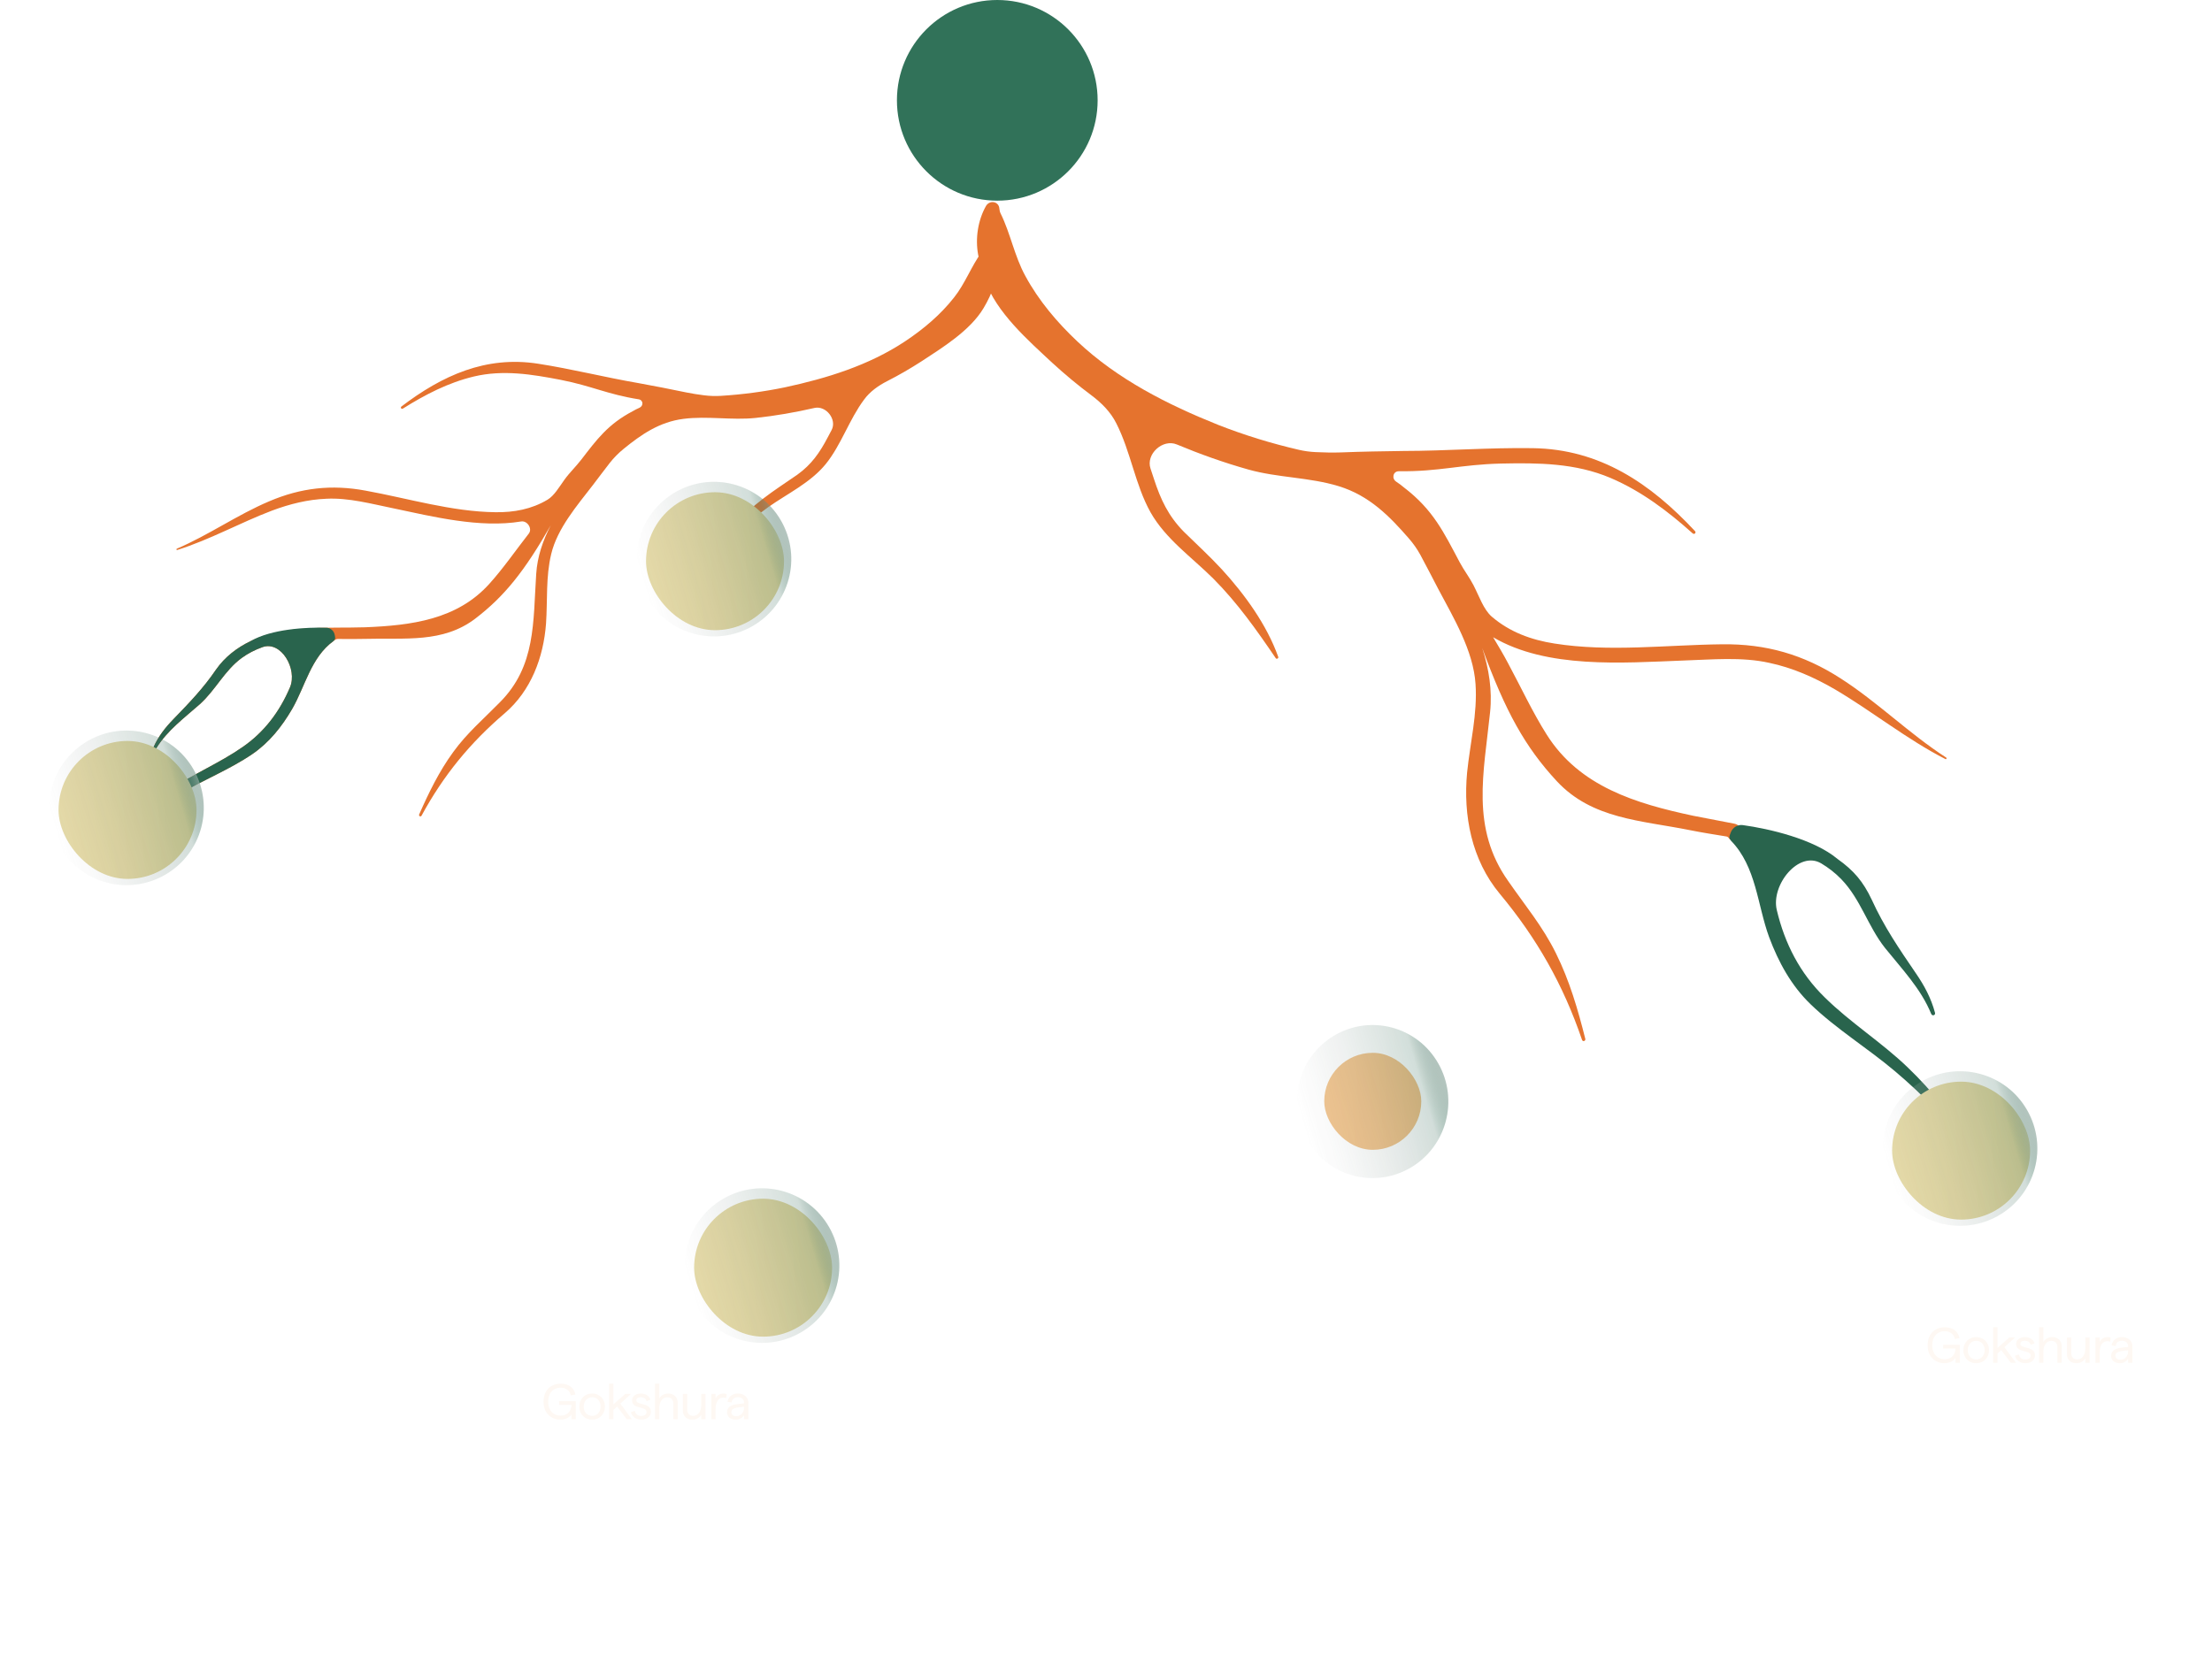 <svg width="1058" height="792" viewBox="0 0 1058 792" fill="none" xmlns="http://www.w3.org/2000/svg" xmlns:xlink="http://www.w3.org/1999/xlink">
<g clip-path="url(#clip0_978_18583)">
<path d="M475.333 118.838C474.36 116.336 470.847 116.327 470.216 119.022V119.022C470.056 119.626 469.829 120.204 469.46 120.709C464.572 127.404 461.634 135.637 456.347 142.299C449.815 150.632 441.605 157.515 432.872 163.321C415.558 174.807 395.463 181.003 375.407 185.312C365.341 187.402 355.125 188.743 344.827 189.387C342.119 189.556 339.401 189.463 336.71 189.117C333.88 188.754 331.023 188.326 328.22 187.747C320.49 186.102 312.897 184.683 305.201 183.259C289.191 180.501 273.47 176.512 257.375 174.013C232.412 170.112 211.496 179.639 191.983 194.498C191.407 194.955 191.922 195.886 192.686 195.495C203.286 188.835 214.405 183.047 226.699 180.122C240.665 176.816 254.413 179.079 268.217 181.74C283.136 184.669 290.47 188.653 305.515 191.046V191.046C307.704 191.388 307.864 194.209 305.834 195.097C304.697 195.595 303.605 196.142 302.614 196.744C290.77 202.953 285.395 210.342 277.99 219.951C275.439 223.261 272.353 226.174 269.924 229.574C267.402 233.105 265.058 237.171 261.873 239.078C254.279 243.631 245.734 245.2 236.927 245.059C216.107 244.811 195.221 238.441 174.817 234.727C158.554 231.724 143.931 233.36 128.711 239.86C113.524 246.288 99.847 255.988 84.582 262.515C84.238 262.675 84.359 263.252 84.775 263.124C100.407 258.209 114.775 250.12 130.081 244.297C138.551 241.13 147.196 238.965 156.127 238.614C166.749 238.074 177.64 241.059 187.927 243.154C207.013 247.176 229.532 252.771 249.268 249.486C252.195 248.998 254.75 252.899 252.945 255.254V255.254C246.645 263.305 240.87 271.745 234.08 279.291C218.605 296.524 196.645 299.212 174.646 300.112C156.879 300.673 136.393 298.829 119.927 306.693C113.361 309.843 107.572 314.286 103.338 320.335C97.261 329.288 90.42 336.349 82.872 344.154C79.038 348.084 75.824 352.245 73.556 357.181C73.107 358.068 74.309 358.678 74.829 357.866C80.138 349.362 88.157 343.481 95.577 336.914C103.123 330.148 107.34 320.863 115.601 314.802C118.633 312.583 121.977 310.897 125.534 309.619C134.471 306.406 142.398 320.107 138.694 328.853V328.853C133.743 340.506 126.4 350.297 115.922 357.489C105.137 365.005 92.731 370.121 81.805 377.528C71.181 384.714 61.579 393.292 53.246 402.951C52.585 403.668 53.586 404.532 54.215 403.887C63.785 394.385 74.541 386.531 86.129 379.725C97.476 373.054 109.858 368.156 120.68 360.789C128.801 355.248 134.849 347.597 139.745 339.191C146.056 328.227 148.712 314.54 159.511 306.689V306.689C160.128 306.199 160.803 305.688 161.591 305.694C166.239 305.731 170.724 305.78 174.899 305.657C193.705 305.113 211.842 307.775 227.34 295.959C241.341 285.234 250.858 273.299 263.441 251.298C259.648 258.596 256.993 266.325 256.465 274.616C254.939 297.517 256.386 318.749 239.003 336.089C231.229 344.03 223.351 350.708 216.786 359.787C210.023 369.047 205.061 379.279 200.489 389.646C200.191 390.424 201.176 390.98 201.618 390.253C212.104 370.969 224.78 355.471 241.379 341.273C253.992 330.486 259.953 314.545 261.168 298.349C261.925 287.184 261.002 275.974 263.652 265.038C266.579 252.813 276.023 241.871 283.509 232.16C286.217 228.629 288.874 225.032 291.628 221.51C293.603 218.985 295.874 216.707 298.363 214.686C306.687 207.929 315.323 201.87 326.914 200.396C338.368 198.927 349.951 201.152 361.438 199.948C370.895 198.947 380.263 197.312 389.506 195.188V195.188C395.088 193.882 400.453 200.725 397.744 205.777C397.112 206.956 396.487 208.137 395.864 209.318C391.995 216.686 388.12 222.224 381.405 227.079C375.892 230.905 370.287 234.507 364.923 238.632C354.871 246.444 344.804 256.26 338.512 267.444C338.119 268.056 338.989 268.578 339.346 268.11C348.308 258.801 356.978 250.109 367.469 242.624C376.717 236.095 387.659 230.972 394.966 222C402.385 212.813 406.138 200.77 413.282 191.19V191.19C416.112 187.314 420.109 184.501 424.385 182.321C429.965 179.478 435.429 176.311 440.855 172.809C450.487 166.455 463.997 158.277 470.48 147.343C472.545 143.862 474.33 140.153 475.551 136.294C477.347 130.613 477.263 124.195 475.333 118.838Z" fill="#E5732E"/>
<path d="M103.337 320.333C107.572 314.285 113.361 309.842 119.927 306.692C129.802 300.942 146.549 300.018 156.184 300.327C158.148 300.39 159.754 301.85 160.101 303.784L160.285 304.807C160.42 305.554 160.105 306.215 159.511 306.687C148.711 314.539 146.056 328.226 139.744 339.19C134.849 347.595 128.801 355.247 120.68 360.787C109.858 368.155 97.476 373.053 86.128 379.724C74.54 386.53 63.784 394.384 54.214 403.885C53.586 404.531 52.584 403.667 53.246 402.95C61.578 393.291 71.181 384.713 81.805 377.527C92.731 370.12 105.137 365.004 115.922 357.488C126.4 350.295 133.743 340.505 138.694 328.852C142.397 320.106 134.471 306.405 125.533 309.617C121.977 310.896 118.632 312.581 115.601 314.801C107.34 320.862 103.122 330.147 95.577 336.913C88.157 343.479 80.138 349.361 74.828 357.865C74.309 358.677 73.106 358.067 73.556 357.179C75.823 352.244 79.038 348.082 82.872 344.153L82.989 344.031C90.491 336.274 97.293 329.24 103.337 320.333Z" fill="#29644D"/>
<path d="M471.622 98.506C473.378 95.576 477.785 96.318 478 99.832V99.832C478.071 100.625 478.231 101.398 478.585 102.11C483.28 111.555 485.201 122.509 490.403 131.996C496.808 143.847 505.628 154.238 515.335 163.39C534.586 181.506 558.459 193.584 582.686 203.287C595.205 208.2 608.093 212.153 621.243 215.204C623.886 215.817 626.58 216.18 629.291 216.304C633.276 216.486 637.329 216.593 641.34 216.454C651.386 216.048 661.213 215.896 671.169 215.76C691.838 215.733 712.408 214.099 733.128 214.416C765.268 214.875 789.457 231.305 810.742 254.121C811.367 254.818 810.521 255.875 809.647 255.221C797.781 244.597 785.079 234.955 770.287 228.652C753.482 221.513 735.756 221.404 717.875 221.782C698.537 222.257 688.487 225.682 669.106 225.458V225.458C666.287 225.418 665.483 228.921 667.838 230.47C669.158 231.338 670.41 232.258 671.524 233.226C685.541 243.928 690.569 254.733 698.232 269.119C700.197 272.807 702.786 276.164 704.714 279.871C707.472 285.175 709.581 291.652 713.54 295.047C722.088 302.385 732.468 306.184 743.542 307.895C769.705 312.046 797.263 308.535 823.646 308.251C844.685 307.97 862.673 313.157 880.366 324.57C898.033 335.886 913.107 350.983 930.85 362.44C931.247 362.714 930.972 363.411 930.478 363.162C911.928 353.647 895.644 340.424 877.696 329.841C867.754 324.053 857.376 319.486 846.252 317.131C833.046 314.177 818.749 315.586 805.4 316.008C775.928 317.142 739.899 320.02 714.161 304.876L714.462 305.38C716.81 309.307 719.15 313.222 721.27 317.247C727.444 328.693 732.878 340.515 739.775 351.434C755.488 376.362 782.452 384.44 809.846 390.284L829.609 394.091C833.805 394.899 833.622 400.965 829.385 401.519L828.157 401.679C827.694 401.739 827.196 401.546 826.971 401.136V401.136C826.709 400.658 826.297 400.29 825.76 400.203C819.66 399.208 813.768 398.277 808.341 397.183C784.874 392.471 761.558 391.921 744.655 373.782C729.395 357.33 720.019 340.324 708.956 310.035C712.147 320 713.82 330.262 712.705 340.773C709.71 369.82 703.345 396.136 721.428 421.606C729.474 433.232 737.923 443.295 744.209 456.087C750.706 469.149 754.735 483.045 758.247 497.026C758.454 498.065 757.099 498.551 756.7 497.544C747.684 471.114 735.11 448.961 717.336 427.599C703.831 411.368 699.772 390.099 701.721 369.528C703.164 355.364 706.725 341.503 705.745 327.222C704.695 311.262 695.197 295.517 687.891 281.734C685.048 276.34 682.298 270.863 679.366 265.484C677.832 262.67 675.975 260.045 673.871 257.625C664.624 246.989 654.942 237.069 640.267 232.597C626.217 228.299 611.214 228.607 597.068 224.635C585.422 221.352 574.025 217.294 562.888 212.649V212.649C556.169 209.815 547.973 217.247 550.288 224.163C550.827 225.776 551.359 227.392 551.887 229.007C555.159 239.076 558.832 246.851 566.212 254.379C572.305 260.359 578.562 266.077 584.406 272.4C595.337 284.351 605.857 298.819 611.351 314.193C611.712 315.045 610.509 315.512 610.161 314.85C600.919 301.255 591.909 288.495 580.357 276.861C570.159 266.69 557.535 257.92 550.295 245.102C542.96 231.991 540.834 216.084 533.93 202.54V202.54C531.211 197.072 526.801 192.688 521.906 189.038C515.518 184.275 509.344 179.133 503.291 173.578C492.206 163.202 476.337 149.488 471.035 133.732C469.745 129.896 468.628 125.963 467.874 121.986C466.366 114.023 467.792 105.271 471.622 98.506Z" fill="#E5732E"/>
<circle cx="7" cy="7" r="6" transform="matrix(1 0 0 -1 334 275)" fill="#317259" stroke="#578574" stroke-width="2"/>
<circle cx="7" cy="7" r="6" transform="matrix(1 0 0 -1 357 622)" fill="#317259" stroke="#578574" stroke-width="2"/>
<circle cx="477" cy="48" r="48" fill="#317259"/>
<g filter="url(#filter0_f_978_18583)">
<rect x="309" y="235.5" width="66" height="66" rx="33" fill="#E1D59C"/>
</g>
<path d="M312.847 243.914H369.837V291.406H312.847V243.914Z" fill="url(#pattern0_978_18583)"/>
<g filter="url(#filter1_f_978_18583)">
<circle cx="341.5" cy="267.5" r="36.969" transform="rotate(150 341.5 267.5)" fill="url(#paint0_radial_978_18583)"/>
<circle cx="341.5" cy="267.5" r="36.969" transform="rotate(150 341.5 267.5)" fill="url(#paint1_radial_978_18583)"/>
</g>
<circle cx="341.5" cy="267.5" r="36.969" transform="rotate(-6.995 341.5 267.5)" fill="url(#paint2_radial_978_18583)"/>
<circle cx="341.5" cy="267.5" r="36.969" transform="rotate(-6.995 341.5 267.5)" fill="url(#paint3_radial_978_18583)"/>
<g filter="url(#filter2_f_978_18583)">
<rect x="633.385" y="503.703" width="46.412" height="46.412" rx="23.206" fill="#F0BF84"/>
</g>
<path d="M628.616 503.387H684.76V550.174H628.616V503.387Z" fill="url(#pattern1_978_18583)"/>
<g filter="url(#filter3_f_978_18583)">
<ellipse cx="36.328" cy="36.511" rx="36.328" ry="36.511" transform="matrix(-0.864 0.504 -0.496 -0.868 706 540.398)" fill="url(#paint4_radial_978_18583)"/>
<ellipse cx="36.328" cy="36.511" rx="36.328" ry="36.511" transform="matrix(-0.864 0.504 -0.496 -0.868 706 540.398)" fill="url(#paint5_radial_978_18583)"/>
</g>
<ellipse cx="36.242" cy="36.597" rx="36.242" ry="36.597" transform="matrix(0.992 -0.123 0.121 0.993 616.121 495.129)" fill="url(#paint6_radial_978_18583)"/>
<ellipse cx="36.242" cy="36.597" rx="36.242" ry="36.597" transform="matrix(0.992 -0.123 0.121 0.993 616.121 495.129)" fill="url(#paint7_radial_978_18583)"/>
<g filter="url(#filter4_f_978_18583)">
<rect x="28" y="354.5" width="66" height="66" rx="33" fill="#E1D59C"/>
</g>
<path d="M31.847 362.914H88.837V410.406H31.847V362.914Z" fill="url(#pattern2_978_18583)"/>
<g filter="url(#filter5_f_978_18583)">
<circle cx="60.5" cy="386.5" r="36.969" transform="rotate(150 60.5 386.5)" fill="url(#paint8_radial_978_18583)"/>
<circle cx="60.5" cy="386.5" r="36.969" transform="rotate(150 60.5 386.5)" fill="url(#paint9_radial_978_18583)"/>
</g>
<circle cx="60.5" cy="386.5" r="36.969" transform="rotate(-6.995 60.5 386.5)" fill="url(#paint10_radial_978_18583)"/>
<circle cx="60.5" cy="386.5" r="36.969" transform="rotate(-6.995 60.5 386.5)" fill="url(#paint11_radial_978_18583)"/>
<g filter="url(#filter6_f_978_18583)">
<rect x="332" y="573.5" width="66" height="66" rx="33" fill="#E1D59C"/>
</g>
<path d="M335.847 581.914H392.837V629.406H335.847V581.914Z" fill="url(#pattern3_978_18583)"/>
<g filter="url(#filter7_f_978_18583)">
<circle cx="364.5" cy="605.5" r="36.969" transform="rotate(150 364.5 605.5)" fill="url(#paint12_radial_978_18583)"/>
<circle cx="364.5" cy="605.5" r="36.969" transform="rotate(150 364.5 605.5)" fill="url(#paint13_radial_978_18583)"/>
</g>
<circle cx="364.5" cy="605.5" r="36.969" transform="rotate(-6.995 364.5 605.5)" fill="url(#paint14_radial_978_18583)"/>
<circle cx="364.5" cy="605.5" r="36.969" transform="rotate(-6.995 364.5 605.5)" fill="url(#paint15_radial_978_18583)"/>
<path d="M930.048 652.192C928.912 652.192 927.848 652 926.856 651.616C925.88 651.216 925.024 650.648 924.288 649.912C923.552 649.176 922.984 648.28 922.584 647.224C922.184 646.152 921.984 644.944 921.984 643.6C921.984 642.304 922.176 641.128 922.56 640.072C922.944 639.016 923.496 638.112 924.216 637.36C924.952 636.608 925.816 636.032 926.808 635.632C927.816 635.216 928.936 635.008 930.168 635.008C931.448 635.008 932.576 635.216 933.552 635.632C934.544 636.048 935.352 636.648 935.976 637.432C936.6 638.216 937.008 639.144 937.2 640.216L934.992 640.6C934.864 639.864 934.584 639.224 934.152 638.68C933.72 638.12 933.16 637.688 932.472 637.384C931.8 637.064 931.024 636.904 930.144 636.904C929.248 636.904 928.432 637.064 927.696 637.384C926.976 637.688 926.352 638.136 925.824 638.728C925.296 639.32 924.888 640.032 924.6 640.864C924.328 641.68 924.192 642.592 924.192 643.6C924.192 644.96 924.44 646.144 924.936 647.152C925.432 648.16 926.128 648.936 927.024 649.48C927.936 650.024 928.992 650.296 930.192 650.296C930.96 650.296 931.656 650.176 932.28 649.936C932.92 649.68 933.464 649.32 933.912 648.856C934.36 648.392 934.704 647.848 934.944 647.224C935.2 646.6 935.336 645.912 935.352 645.16H929.424V643.384H937.392V652H935.328V649.6C935.088 650.096 934.704 650.544 934.176 650.944C933.648 651.328 933.032 651.632 932.328 651.856C931.624 652.08 930.864 652.192 930.048 652.192ZM945.223 652.192C944.039 652.192 942.983 651.928 942.055 651.4C941.143 650.856 940.423 650.12 939.895 649.192C939.367 648.248 939.103 647.168 939.103 645.952C939.103 645.04 939.255 644.208 939.559 643.456C939.863 642.688 940.287 642.024 940.831 641.464C941.375 640.904 942.015 640.472 942.751 640.168C943.503 639.864 944.327 639.712 945.223 639.712C946.407 639.712 947.455 639.984 948.367 640.528C949.295 641.056 950.023 641.792 950.551 642.736C951.079 643.664 951.343 644.736 951.343 645.952C951.343 646.864 951.191 647.704 950.887 648.472C950.583 649.224 950.151 649.88 949.591 650.44C949.047 651 948.407 651.432 947.671 651.736C946.935 652.04 946.119 652.192 945.223 652.192ZM945.223 650.392C945.815 650.392 946.351 650.288 946.831 650.08C947.327 649.856 947.751 649.552 948.103 649.168C948.471 648.768 948.751 648.296 948.943 647.752C949.151 647.208 949.255 646.608 949.255 645.952C949.255 645.072 949.079 644.296 948.727 643.624C948.391 642.952 947.919 642.432 947.311 642.064C946.703 641.68 946.007 641.488 945.223 641.488C944.631 641.488 944.087 641.6 943.591 641.824C943.111 642.032 942.687 642.336 942.319 642.736C941.967 643.12 941.687 643.592 941.479 644.152C941.287 644.696 941.191 645.296 941.191 645.952C941.191 646.816 941.359 647.592 941.695 648.28C942.047 648.952 942.527 649.472 943.135 649.84C943.743 650.208 944.439 650.392 945.223 650.392ZM953.336 652V635.008H955.4V652H953.336ZM955.16 647.776V645.112L961.04 639.904H963.8L955.16 647.776ZM961.76 652L956.864 645.52L958.448 644.2L964.232 652H961.76ZM968.769 652.192C967.857 652.192 967.057 652.04 966.369 651.736C965.681 651.416 965.113 650.992 964.665 650.464C964.233 649.92 963.929 649.304 963.753 648.616L965.625 648.016C965.801 648.784 966.153 649.384 966.681 649.816C967.209 650.232 967.905 650.44 968.769 650.44C969.265 650.44 969.697 650.368 970.065 650.224C970.433 650.064 970.721 649.848 970.929 649.576C971.137 649.304 971.241 648.96 971.241 648.544C971.241 648.112 971.121 647.776 970.881 647.536C970.641 647.28 970.313 647.08 969.897 646.936C969.481 646.776 969.025 646.64 968.529 646.528C968.033 646.4 967.537 646.264 967.041 646.12C966.561 645.96 966.113 645.76 965.697 645.52C965.281 645.264 964.945 644.936 964.689 644.536C964.449 644.12 964.329 643.6 964.329 642.976C964.329 642.352 964.497 641.792 964.833 641.296C965.185 640.8 965.673 640.416 966.297 640.144C966.921 639.856 967.633 639.712 968.433 639.712C969.233 639.712 969.945 639.832 970.569 640.072C971.209 640.312 971.745 640.656 972.177 641.104C972.625 641.552 972.937 642.088 973.113 642.712L971.241 643.384C971.049 642.68 970.705 642.184 970.209 641.896C969.713 641.608 969.121 641.464 968.433 641.464C968.049 641.464 967.697 641.52 967.377 641.632C967.073 641.728 966.825 641.88 966.633 642.088C966.441 642.296 966.345 642.568 966.345 642.904C966.345 643.288 966.473 643.592 966.729 643.816C966.985 644.024 967.321 644.2 967.737 644.344C968.153 644.472 968.601 644.6 969.081 644.728C969.577 644.84 970.073 644.976 970.569 645.136C971.065 645.28 971.521 645.488 971.937 645.76C972.353 646.016 972.689 646.368 972.945 646.816C973.201 647.248 973.329 647.808 973.329 648.496C973.329 649.216 973.129 649.856 972.729 650.416C972.329 650.976 971.785 651.416 971.097 651.736C970.425 652.04 969.649 652.192 968.769 652.192ZM975.298 652V635.008H977.338V641.992C977.578 641.576 977.906 641.192 978.322 640.84C978.738 640.488 979.226 640.216 979.786 640.024C980.346 639.816 980.962 639.712 981.634 639.712C982.482 639.712 983.242 639.888 983.914 640.24C984.602 640.576 985.138 641.072 985.522 641.728C985.922 642.368 986.122 643.152 986.122 644.08V652H984.058V644.536C984.058 643.88 983.938 643.328 983.698 642.88C983.458 642.432 983.13 642.096 982.714 641.872C982.298 641.632 981.802 641.512 981.226 641.512C980.442 641.512 979.754 641.728 979.162 642.16C978.586 642.592 978.138 643.208 977.818 644.008C977.498 644.792 977.338 645.728 977.338 646.816V652H975.298ZM993.107 652.192C992.243 652.192 991.467 652.024 990.779 651.688C990.107 651.336 989.579 650.84 989.195 650.2C988.811 649.56 988.619 648.776 988.619 647.848V639.904H990.683V647.368C990.683 648.008 990.795 648.56 991.019 649.024C991.259 649.472 991.587 649.816 992.003 650.056C992.435 650.28 992.931 650.392 993.491 650.392C994.291 650.392 994.979 650.176 995.555 649.744C996.147 649.312 996.603 648.696 996.923 647.896C997.243 647.096 997.403 646.16 997.403 645.088V639.904H999.443V652H997.403V649.912C997.147 650.328 996.811 650.712 996.395 651.064C995.995 651.416 995.515 651.696 994.955 651.904C994.395 652.096 993.779 652.192 993.107 652.192ZM1002.23 652V639.904H1004.27V642.04C1004.51 641.528 1004.82 641.096 1005.2 640.744C1005.59 640.392 1006.03 640.136 1006.52 639.976C1007.02 639.8 1007.52 639.712 1008.04 639.712C1008.29 639.712 1008.56 639.736 1008.83 639.784C1009.1 639.816 1009.33 639.88 1009.52 639.976L1009.38 641.92C1009.11 641.792 1008.84 641.72 1008.59 641.704C1008.33 641.672 1008.08 641.656 1007.82 641.656C1007.32 641.656 1006.85 641.776 1006.4 642.016C1005.97 642.256 1005.6 642.608 1005.28 643.072C1004.96 643.536 1004.71 644.112 1004.53 644.8C1004.36 645.488 1004.27 646.272 1004.27 647.152V652H1002.23ZM1014.02 652.192C1013.14 652.192 1012.38 652.048 1011.74 651.76C1011.1 651.456 1010.61 651.04 1010.25 650.512C1009.92 649.984 1009.75 649.392 1009.75 648.736C1009.75 647.52 1010.18 646.592 1011.05 645.952C1011.93 645.312 1013.33 644.896 1015.27 644.704L1018.25 644.392V645.976L1015.39 646.312C1014.56 646.408 1013.88 646.552 1013.35 646.744C1012.82 646.92 1012.43 647.16 1012.17 647.464C1011.93 647.768 1011.81 648.168 1011.81 648.664C1011.81 649.256 1012.03 649.72 1012.46 650.056C1012.89 650.376 1013.47 650.536 1014.19 650.536C1014.91 650.536 1015.54 650.36 1016.09 650.008C1016.65 649.64 1017.08 649.16 1017.38 648.568C1017.7 647.96 1017.86 647.304 1017.86 646.6V644.008C1017.86 643.464 1017.73 643.008 1017.48 642.64C1017.24 642.272 1016.9 641.984 1016.47 641.776C1016.04 641.568 1015.53 641.464 1014.93 641.464C1014.37 641.464 1013.88 641.56 1013.45 641.752C1013.03 641.928 1012.69 642.208 1012.41 642.592C1012.16 642.976 1011.99 643.448 1011.91 644.008L1009.94 643.672C1010.09 642.904 1010.37 642.224 1010.81 641.632C1011.24 641.024 1011.81 640.552 1012.51 640.216C1013.21 639.88 1014.02 639.712 1014.93 639.712C1015.89 639.712 1016.75 639.896 1017.5 640.264C1018.25 640.616 1018.85 641.136 1019.28 641.824C1019.71 642.496 1019.93 643.296 1019.93 644.224V652H1017.86V649.984C1017.7 650.368 1017.43 650.728 1017.05 651.064C1016.66 651.4 1016.21 651.672 1015.68 651.88C1015.15 652.088 1014.6 652.192 1014.02 652.192Z" fill="#FEF8F3"/>
<path d="M268.048 679.192C266.912 679.192 265.848 679 264.856 678.616C263.88 678.216 263.024 677.648 262.288 676.912C261.552 676.176 260.984 675.28 260.584 674.224C260.184 673.152 259.984 671.944 259.984 670.6C259.984 669.304 260.176 668.128 260.56 667.072C260.944 666.016 261.496 665.112 262.216 664.36C262.952 663.608 263.816 663.032 264.808 662.632C265.816 662.216 266.936 662.008 268.168 662.008C269.448 662.008 270.576 662.216 271.552 662.632C272.544 663.048 273.352 663.648 273.976 664.432C274.6 665.216 275.008 666.144 275.2 667.216L272.992 667.6C272.864 666.864 272.584 666.224 272.152 665.68C271.72 665.12 271.16 664.688 270.472 664.384C269.8 664.064 269.024 663.904 268.144 663.904C267.248 663.904 266.432 664.064 265.696 664.384C264.976 664.688 264.352 665.136 263.824 665.728C263.296 666.32 262.888 667.032 262.6 667.864C262.328 668.68 262.192 669.592 262.192 670.6C262.192 671.96 262.44 673.144 262.936 674.152C263.432 675.16 264.128 675.936 265.024 676.48C265.936 677.024 266.992 677.296 268.192 677.296C268.96 677.296 269.656 677.176 270.28 676.936C270.92 676.68 271.464 676.32 271.912 675.856C272.36 675.392 272.704 674.848 272.944 674.224C273.2 673.6 273.336 672.912 273.352 672.16H267.424V670.384H275.392V679H273.328V676.6C273.088 677.096 272.704 677.544 272.176 677.944C271.648 678.328 271.032 678.632 270.328 678.856C269.624 679.08 268.864 679.192 268.048 679.192ZM283.223 679.192C282.039 679.192 280.983 678.928 280.055 678.4C279.143 677.856 278.423 677.12 277.895 676.192C277.367 675.248 277.103 674.168 277.103 672.952C277.103 672.04 277.255 671.208 277.559 670.456C277.863 669.688 278.287 669.024 278.831 668.464C279.375 667.904 280.015 667.472 280.751 667.168C281.503 666.864 282.327 666.712 283.223 666.712C284.407 666.712 285.455 666.984 286.367 667.528C287.295 668.056 288.023 668.792 288.551 669.736C289.079 670.664 289.343 671.736 289.343 672.952C289.343 673.864 289.191 674.704 288.887 675.472C288.583 676.224 288.151 676.88 287.591 677.44C287.047 678 286.407 678.432 285.671 678.736C284.935 679.04 284.119 679.192 283.223 679.192ZM283.223 677.392C283.815 677.392 284.351 677.288 284.831 677.08C285.327 676.856 285.751 676.552 286.103 676.168C286.471 675.768 286.751 675.296 286.943 674.752C287.151 674.208 287.255 673.608 287.255 672.952C287.255 672.072 287.079 671.296 286.727 670.624C286.391 669.952 285.919 669.432 285.311 669.064C284.703 668.68 284.007 668.488 283.223 668.488C282.631 668.488 282.087 668.6 281.591 668.824C281.111 669.032 280.687 669.336 280.319 669.736C279.967 670.12 279.687 670.592 279.479 671.152C279.287 671.696 279.191 672.296 279.191 672.952C279.191 673.816 279.359 674.592 279.695 675.28C280.047 675.952 280.527 676.472 281.135 676.84C281.743 677.208 282.439 677.392 283.223 677.392ZM291.336 679V662.008H293.4V679H291.336ZM293.16 674.776V672.112L299.04 666.904H301.8L293.16 674.776ZM299.76 679L294.864 672.52L296.448 671.2L302.232 679H299.76ZM306.769 679.192C305.857 679.192 305.057 679.04 304.369 678.736C303.681 678.416 303.113 677.992 302.665 677.464C302.233 676.92 301.929 676.304 301.753 675.616L303.625 675.016C303.801 675.784 304.153 676.384 304.681 676.816C305.209 677.232 305.905 677.44 306.769 677.44C307.265 677.44 307.697 677.368 308.065 677.224C308.433 677.064 308.721 676.848 308.929 676.576C309.137 676.304 309.241 675.96 309.241 675.544C309.241 675.112 309.121 674.776 308.881 674.536C308.641 674.28 308.313 674.08 307.897 673.936C307.481 673.776 307.025 673.64 306.529 673.528C306.033 673.4 305.537 673.264 305.041 673.12C304.561 672.96 304.113 672.76 303.697 672.52C303.281 672.264 302.945 671.936 302.689 671.536C302.449 671.12 302.329 670.6 302.329 669.976C302.329 669.352 302.497 668.792 302.833 668.296C303.185 667.8 303.673 667.416 304.297 667.144C304.921 666.856 305.633 666.712 306.433 666.712C307.233 666.712 307.945 666.832 308.569 667.072C309.209 667.312 309.745 667.656 310.177 668.104C310.625 668.552 310.937 669.088 311.113 669.712L309.241 670.384C309.049 669.68 308.705 669.184 308.209 668.896C307.713 668.608 307.121 668.464 306.433 668.464C306.049 668.464 305.697 668.52 305.377 668.632C305.073 668.728 304.825 668.88 304.633 669.088C304.441 669.296 304.345 669.568 304.345 669.904C304.345 670.288 304.473 670.592 304.729 670.816C304.985 671.024 305.321 671.2 305.737 671.344C306.153 671.472 306.601 671.6 307.081 671.728C307.577 671.84 308.073 671.976 308.569 672.136C309.065 672.28 309.521 672.488 309.937 672.76C310.353 673.016 310.689 673.368 310.945 673.816C311.201 674.248 311.329 674.808 311.329 675.496C311.329 676.216 311.129 676.856 310.729 677.416C310.329 677.976 309.785 678.416 309.097 678.736C308.425 679.04 307.649 679.192 306.769 679.192ZM313.298 679V662.008H315.338V668.992C315.578 668.576 315.906 668.192 316.322 667.84C316.738 667.488 317.226 667.216 317.786 667.024C318.346 666.816 318.962 666.712 319.634 666.712C320.482 666.712 321.242 666.888 321.914 667.24C322.602 667.576 323.138 668.072 323.522 668.728C323.922 669.368 324.122 670.152 324.122 671.08V679H322.058V671.536C322.058 670.88 321.938 670.328 321.698 669.88C321.458 669.432 321.13 669.096 320.714 668.872C320.298 668.632 319.802 668.512 319.226 668.512C318.442 668.512 317.754 668.728 317.162 669.16C316.586 669.592 316.138 670.208 315.818 671.008C315.498 671.792 315.338 672.728 315.338 673.816V679H313.298ZM331.107 679.192C330.243 679.192 329.467 679.024 328.779 678.688C328.107 678.336 327.579 677.84 327.195 677.2C326.811 676.56 326.619 675.776 326.619 674.848V666.904H328.683V674.368C328.683 675.008 328.795 675.56 329.019 676.024C329.259 676.472 329.587 676.816 330.003 677.056C330.435 677.28 330.931 677.392 331.491 677.392C332.291 677.392 332.979 677.176 333.555 676.744C334.147 676.312 334.603 675.696 334.923 674.896C335.243 674.096 335.403 673.16 335.403 672.088V666.904H337.443V679H335.403V676.912C335.147 677.328 334.811 677.712 334.395 678.064C333.995 678.416 333.515 678.696 332.955 678.904C332.395 679.096 331.779 679.192 331.107 679.192ZM340.229 679V666.904H342.269V669.04C342.509 668.528 342.821 668.096 343.205 667.744C343.589 667.392 344.029 667.136 344.525 666.976C345.021 666.8 345.525 666.712 346.037 666.712C346.293 666.712 346.557 666.736 346.829 666.784C347.101 666.816 347.333 666.88 347.525 666.976L347.381 668.92C347.109 668.792 346.845 668.72 346.589 668.704C346.333 668.672 346.077 668.656 345.821 668.656C345.325 668.656 344.853 668.776 344.405 669.016C343.973 669.256 343.597 669.608 343.277 670.072C342.957 670.536 342.709 671.112 342.533 671.8C342.357 672.488 342.269 673.272 342.269 674.152V679H340.229ZM352.022 679.192C351.142 679.192 350.382 679.048 349.742 678.76C349.102 678.456 348.606 678.04 348.254 677.512C347.918 676.984 347.75 676.392 347.75 675.736C347.75 674.52 348.182 673.592 349.046 672.952C349.926 672.312 351.334 671.896 353.27 671.704L356.246 671.392V672.976L353.39 673.312C352.558 673.408 351.878 673.552 351.35 673.744C350.822 673.92 350.43 674.16 350.174 674.464C349.934 674.768 349.814 675.168 349.814 675.664C349.814 676.256 350.03 676.72 350.462 677.056C350.894 677.376 351.47 677.536 352.19 677.536C352.91 677.536 353.542 677.36 354.086 677.008C354.646 676.64 355.078 676.16 355.382 675.568C355.702 674.96 355.862 674.304 355.862 673.6V671.008C355.862 670.464 355.734 670.008 355.478 669.64C355.238 669.272 354.902 668.984 354.47 668.776C354.038 668.568 353.526 668.464 352.934 668.464C352.374 668.464 351.878 668.56 351.446 668.752C351.03 668.928 350.686 669.208 350.414 669.592C350.158 669.976 349.99 670.448 349.91 671.008L347.942 670.672C348.086 669.904 348.374 669.224 348.806 668.632C349.238 668.024 349.806 667.552 350.51 667.216C351.214 666.88 352.022 666.712 352.934 666.712C353.894 666.712 354.75 666.896 355.502 667.264C356.254 667.616 356.846 668.136 357.278 668.824C357.71 669.496 357.926 670.296 357.926 671.224V679H355.862V676.984C355.702 677.368 355.43 677.728 355.046 678.064C354.662 678.4 354.206 678.672 353.678 678.88C353.15 679.088 352.598 679.192 352.022 679.192Z" fill="#FEF8F3"/>
<path d="M895.276 430.481C891.157 421.757 886.648 416.454 878.888 410.95C867.439 401.367 846.076 396.482 833.6 394.755C831.058 394.402 828.667 395.929 827.793 398.342L827.331 399.619C826.993 400.551 827.252 401.473 827.913 402.212C840.089 414.705 840.489 432.917 846.198 448.428C850.648 460.332 856.749 471.52 865.984 480.446C878.296 492.321 893.16 501.36 906.302 512.454C919.723 523.775 931.842 536.262 942.07 550.609C942.737 551.579 944.217 550.687 943.524 549.617C934.924 535.341 924.451 522.176 912.355 510.578C899.918 498.63 885.07 489.304 872.84 477.247C860.933 465.673 853.637 451.445 849.831 435.347C846.991 423.267 860.455 406.737 871.116 413.087C874.544 415.13 877.751 417.601 880.704 420.651C890.005 430.279 893.388 443.166 901.613 453.543C909.719 463.636 918.748 472.979 923.71 485.102C924.199 486.262 925.883 485.742 925.5 484.5C923.668 477.644 920.447 471.576 916.377 465.67L916.252 465.487C908.303 453.843 901.095 443.285 895.276 430.481Z" fill="#29644D"/>
<g filter="url(#filter8_f_978_18583)">
<rect x="905" y="517.5" width="66" height="66" rx="33" fill="#E1D59C"/>
</g>
<path d="M908.847 525.914H965.837V573.406H908.847V525.914Z" fill="url(#pattern4_978_18583)"/>
<g filter="url(#filter9_f_978_18583)">
<circle cx="937.5" cy="549.5" r="36.969" transform="rotate(150 937.5 549.5)" fill="url(#paint16_radial_978_18583)"/>
<circle cx="937.5" cy="549.5" r="36.969" transform="rotate(150 937.5 549.5)" fill="url(#paint17_radial_978_18583)"/>
</g>
<circle cx="937.5" cy="549.5" r="36.969" transform="rotate(-6.995 937.5 549.5)" fill="url(#paint18_radial_978_18583)"/>
<circle cx="937.5" cy="549.5" r="36.969" transform="rotate(-6.995 937.5 549.5)" fill="url(#paint19_radial_978_18583)"/>
</g>
<defs>
<filter id="filter0_f_978_18583" x="269" y="195.5" width="146" height="146" filterUnits="userSpaceOnUse" color-interpolation-filters="sRGB">
<feFlood flood-opacity="0" result="BackgroundImageFix"/>
<feBlend mode="normal" in="SourceGraphic" in2="BackgroundImageFix" result="shape"/>
<feGaussianBlur stdDeviation="20" result="effect1_foregroundBlur_978_18583"/>
</filter>
<pattern id="pattern0_978_18583" patternContentUnits="objectBoundingBox" width="1" height="1">
<use xlink:href="#image0_978_18583" transform="matrix(0.001 0 0 0.002 0.079 -0.009)"/>
</pattern>
<filter id="filter1_f_978_18583" x="300.525" y="226.523" width="81.949" height="81.949" filterUnits="userSpaceOnUse" color-interpolation-filters="sRGB">
<feFlood flood-opacity="0" result="BackgroundImageFix"/>
<feBlend mode="normal" in="SourceGraphic" in2="BackgroundImageFix" result="shape"/>
<feGaussianBlur stdDeviation="2" result="effect1_foregroundBlur_978_18583"/>
</filter>
<filter id="filter2_f_978_18583" x="607.953" y="478.272" width="97.275" height="97.277" filterUnits="userSpaceOnUse" color-interpolation-filters="sRGB">
<feFlood flood-opacity="0" result="BackgroundImageFix"/>
<feBlend mode="normal" in="SourceGraphic" in2="BackgroundImageFix" result="shape"/>
<feGaussianBlur stdDeviation="12.716" result="effect1_foregroundBlur_978_18583"/>
</filter>
<pattern id="pattern1_978_18583" patternContentUnits="objectBoundingBox" width="1" height="1">
<use xlink:href="#image1_978_18583" transform="matrix(0.002 0 0 0.002 -0.331 -0.069)"/>
</pattern>
<filter id="filter3_f_978_18583" x="617.714" y="487.847" width="77.572" height="78.305" filterUnits="userSpaceOnUse" color-interpolation-filters="sRGB">
<feFlood flood-opacity="0" result="BackgroundImageFix"/>
<feBlend mode="normal" in="SourceGraphic" in2="BackgroundImageFix" result="shape"/>
<feGaussianBlur stdDeviation="1.272" result="effect1_foregroundBlur_978_18583"/>
</filter>
<filter id="filter4_f_978_18583" x="-12" y="314.5" width="146" height="146" filterUnits="userSpaceOnUse" color-interpolation-filters="sRGB">
<feFlood flood-opacity="0" result="BackgroundImageFix"/>
<feBlend mode="normal" in="SourceGraphic" in2="BackgroundImageFix" result="shape"/>
<feGaussianBlur stdDeviation="20" result="effect1_foregroundBlur_978_18583"/>
</filter>
<pattern id="pattern2_978_18583" patternContentUnits="objectBoundingBox" width="1" height="1">
<use xlink:href="#image0_978_18583" transform="matrix(0.001 0 0 0.002 0.079 -0.009)"/>
</pattern>
<filter id="filter5_f_978_18583" x="19.525" y="345.523" width="81.949" height="81.949" filterUnits="userSpaceOnUse" color-interpolation-filters="sRGB">
<feFlood flood-opacity="0" result="BackgroundImageFix"/>
<feBlend mode="normal" in="SourceGraphic" in2="BackgroundImageFix" result="shape"/>
<feGaussianBlur stdDeviation="2" result="effect1_foregroundBlur_978_18583"/>
</filter>
<filter id="filter6_f_978_18583" x="292" y="533.5" width="146" height="146" filterUnits="userSpaceOnUse" color-interpolation-filters="sRGB">
<feFlood flood-opacity="0" result="BackgroundImageFix"/>
<feBlend mode="normal" in="SourceGraphic" in2="BackgroundImageFix" result="shape"/>
<feGaussianBlur stdDeviation="20" result="effect1_foregroundBlur_978_18583"/>
</filter>
<pattern id="pattern3_978_18583" patternContentUnits="objectBoundingBox" width="1" height="1">
<use xlink:href="#image0_978_18583" transform="matrix(0.001 0 0 0.002 0.079 -0.009)"/>
</pattern>
<filter id="filter7_f_978_18583" x="323.525" y="564.523" width="81.949" height="81.949" filterUnits="userSpaceOnUse" color-interpolation-filters="sRGB">
<feFlood flood-opacity="0" result="BackgroundImageFix"/>
<feBlend mode="normal" in="SourceGraphic" in2="BackgroundImageFix" result="shape"/>
<feGaussianBlur stdDeviation="2" result="effect1_foregroundBlur_978_18583"/>
</filter>
<filter id="filter8_f_978_18583" x="865" y="477.5" width="146" height="146" filterUnits="userSpaceOnUse" color-interpolation-filters="sRGB">
<feFlood flood-opacity="0" result="BackgroundImageFix"/>
<feBlend mode="normal" in="SourceGraphic" in2="BackgroundImageFix" result="shape"/>
<feGaussianBlur stdDeviation="20" result="effect1_foregroundBlur_978_18583"/>
</filter>
<pattern id="pattern4_978_18583" patternContentUnits="objectBoundingBox" width="1" height="1">
<use xlink:href="#image0_978_18583" transform="matrix(0.001 0 0 0.002 0.079 -0.009)"/>
</pattern>
<filter id="filter9_f_978_18583" x="896.525" y="508.523" width="81.949" height="81.949" filterUnits="userSpaceOnUse" color-interpolation-filters="sRGB">
<feFlood flood-opacity="0" result="BackgroundImageFix"/>
<feBlend mode="normal" in="SourceGraphic" in2="BackgroundImageFix" result="shape"/>
<feGaussianBlur stdDeviation="2" result="effect1_foregroundBlur_978_18583"/>
</filter>
<radialGradient id="paint0_radial_978_18583" cx="0" cy="0" r="1" gradientUnits="userSpaceOnUse" gradientTransform="translate(297.29 261.386) rotate(13.429) scale(80.134 4306.78)">
<stop stop-color="#E0E0E0"/>
<stop offset="0.24" stop-color="#13523B" stop-opacity="0.2"/>
<stop offset="1" stop-color="#646464" stop-opacity="0"/>
</radialGradient>
<radialGradient id="paint1_radial_978_18583" cx="0" cy="0" r="1" gradientUnits="userSpaceOnUse" gradientTransform="translate(382.008 307.358) rotate(-128.063) scale(50.498 3250.11)">
<stop stop-color="#E8E8E8"/>
<stop offset="0.172" stop-color="white" stop-opacity="0"/>
<stop offset="0.69" stop-color="#F6F6F6" stop-opacity="0"/>
</radialGradient>
<radialGradient id="paint2_radial_978_18583" cx="0" cy="0" r="1" gradientUnits="userSpaceOnUse" gradientTransform="translate(285.44 262.792) rotate(3.537) scale(111.58 7181.33)">
<stop stop-color="#E8E8E8"/>
<stop offset="0.128" stop-color="#13523B" stop-opacity="0"/>
<stop offset="1" stop-color="white" stop-opacity="0"/>
</radialGradient>
<radialGradient id="paint3_radial_978_18583" cx="0" cy="0" r="1" gradientUnits="userSpaceOnUse" gradientTransform="translate(285.44 262.792) rotate(3.537) scale(111.58 7181.33)">
<stop offset="0.05" stop-color="white" stop-opacity="0.15"/>
<stop offset="1" stop-color="white" stop-opacity="0"/>
</radialGradient>
<radialGradient id="paint4_radial_978_18583" cx="0" cy="0" r="1" gradientUnits="userSpaceOnUse" gradientTransform="translate(-7.116 30.473) rotate(13.494) scale(78.768 4252.36)">
<stop stop-color="#E0E0E0"/>
<stop offset="0.24" stop-color="#13523B" stop-opacity="0.2"/>
<stop offset="1" stop-color="#646464" stop-opacity="0"/>
</radialGradient>
<radialGradient id="paint5_radial_978_18583" cx="0" cy="0" r="1" gradientUnits="userSpaceOnUse" gradientTransform="translate(76.135 75.877) rotate(-127.924) scale(49.779 3199.91)">
<stop stop-color="#E8E8E8"/>
<stop offset="0.172" stop-color="white" stop-opacity="0"/>
<stop offset="0.69" stop-color="#F6F6F6" stop-opacity="0"/>
</radialGradient>
<radialGradient id="paint6_radial_978_18583" cx="0" cy="0" r="1" gradientUnits="userSpaceOnUse" gradientTransform="translate(-18.716 31.936) rotate(3.571) scale(109.391 7108.91)">
<stop stop-color="#E8E8E8"/>
<stop offset="0.128" stop-color="#13523B" stop-opacity="0"/>
<stop offset="1" stop-color="white" stop-opacity="0"/>
</radialGradient>
<radialGradient id="paint7_radial_978_18583" cx="0" cy="0" r="1" gradientUnits="userSpaceOnUse" gradientTransform="translate(-18.716 31.936) rotate(3.571) scale(109.391 7108.91)">
<stop offset="0.05" stop-color="white" stop-opacity="0.15"/>
<stop offset="1" stop-color="white" stop-opacity="0"/>
</radialGradient>
<radialGradient id="paint8_radial_978_18583" cx="0" cy="0" r="1" gradientUnits="userSpaceOnUse" gradientTransform="translate(16.29 380.386) rotate(13.429) scale(80.134 4306.78)">
<stop stop-color="#E0E0E0"/>
<stop offset="0.24" stop-color="#13523B" stop-opacity="0.2"/>
<stop offset="1" stop-color="#646464" stop-opacity="0"/>
</radialGradient>
<radialGradient id="paint9_radial_978_18583" cx="0" cy="0" r="1" gradientUnits="userSpaceOnUse" gradientTransform="translate(101.008 426.358) rotate(-128.063) scale(50.498 3250.11)">
<stop stop-color="#E8E8E8"/>
<stop offset="0.172" stop-color="white" stop-opacity="0"/>
<stop offset="0.69" stop-color="#F6F6F6" stop-opacity="0"/>
</radialGradient>
<radialGradient id="paint10_radial_978_18583" cx="0" cy="0" r="1" gradientUnits="userSpaceOnUse" gradientTransform="translate(4.44 381.792) rotate(3.537) scale(111.58 7181.33)">
<stop stop-color="#E8E8E8"/>
<stop offset="0.128" stop-color="#13523B" stop-opacity="0"/>
<stop offset="1" stop-color="white" stop-opacity="0"/>
</radialGradient>
<radialGradient id="paint11_radial_978_18583" cx="0" cy="0" r="1" gradientUnits="userSpaceOnUse" gradientTransform="translate(4.44 381.792) rotate(3.537) scale(111.58 7181.33)">
<stop offset="0.05" stop-color="white" stop-opacity="0.15"/>
<stop offset="1" stop-color="white" stop-opacity="0"/>
</radialGradient>
<radialGradient id="paint12_radial_978_18583" cx="0" cy="0" r="1" gradientUnits="userSpaceOnUse" gradientTransform="translate(320.29 599.386) rotate(13.429) scale(80.134 4306.78)">
<stop stop-color="#E0E0E0"/>
<stop offset="0.24" stop-color="#13523B" stop-opacity="0.2"/>
<stop offset="1" stop-color="#646464" stop-opacity="0"/>
</radialGradient>
<radialGradient id="paint13_radial_978_18583" cx="0" cy="0" r="1" gradientUnits="userSpaceOnUse" gradientTransform="translate(405.008 645.358) rotate(-128.063) scale(50.498 3250.11)">
<stop stop-color="#E8E8E8"/>
<stop offset="0.172" stop-color="white" stop-opacity="0"/>
<stop offset="0.69" stop-color="#F6F6F6" stop-opacity="0"/>
</radialGradient>
<radialGradient id="paint14_radial_978_18583" cx="0" cy="0" r="1" gradientUnits="userSpaceOnUse" gradientTransform="translate(308.44 600.792) rotate(3.537) scale(111.58 7181.33)">
<stop stop-color="#E8E8E8"/>
<stop offset="0.128" stop-color="#13523B" stop-opacity="0"/>
<stop offset="1" stop-color="white" stop-opacity="0"/>
</radialGradient>
<radialGradient id="paint15_radial_978_18583" cx="0" cy="0" r="1" gradientUnits="userSpaceOnUse" gradientTransform="translate(308.44 600.792) rotate(3.537) scale(111.58 7181.33)">
<stop offset="0.05" stop-color="white" stop-opacity="0.15"/>
<stop offset="1" stop-color="white" stop-opacity="0"/>
</radialGradient>
<radialGradient id="paint16_radial_978_18583" cx="0" cy="0" r="1" gradientUnits="userSpaceOnUse" gradientTransform="translate(893.29 543.386) rotate(13.429) scale(80.134 4306.78)">
<stop stop-color="#E0E0E0"/>
<stop offset="0.24" stop-color="#13523B" stop-opacity="0.2"/>
<stop offset="1" stop-color="#646464" stop-opacity="0"/>
</radialGradient>
<radialGradient id="paint17_radial_978_18583" cx="0" cy="0" r="1" gradientUnits="userSpaceOnUse" gradientTransform="translate(978.008 589.358) rotate(-128.063) scale(50.498 3250.11)">
<stop stop-color="#E8E8E8"/>
<stop offset="0.172" stop-color="white" stop-opacity="0"/>
<stop offset="0.69" stop-color="#F6F6F6" stop-opacity="0"/>
</radialGradient>
<radialGradient id="paint18_radial_978_18583" cx="0" cy="0" r="1" gradientUnits="userSpaceOnUse" gradientTransform="translate(881.44 544.792) rotate(3.537) scale(111.58 7181.33)">
<stop stop-color="#E8E8E8"/>
<stop offset="0.128" stop-color="#13523B" stop-opacity="0"/>
<stop offset="1" stop-color="white" stop-opacity="0"/>
</radialGradient>
<radialGradient id="paint19_radial_978_18583" cx="0" cy="0" r="1" gradientUnits="userSpaceOnUse" gradientTransform="translate(881.44 544.792) rotate(3.537) scale(111.58 7181.33)">
<stop offset="0.05" stop-color="white" stop-opacity="0.15"/>
<stop offset="1" stop-color="white" stop-opacity="0"/>
</radialGradient>
<clipPath id="clip0_978_18583">
<rect width="1058" height="792" fill="white"/>
</clipPath>

</defs>
</svg>
